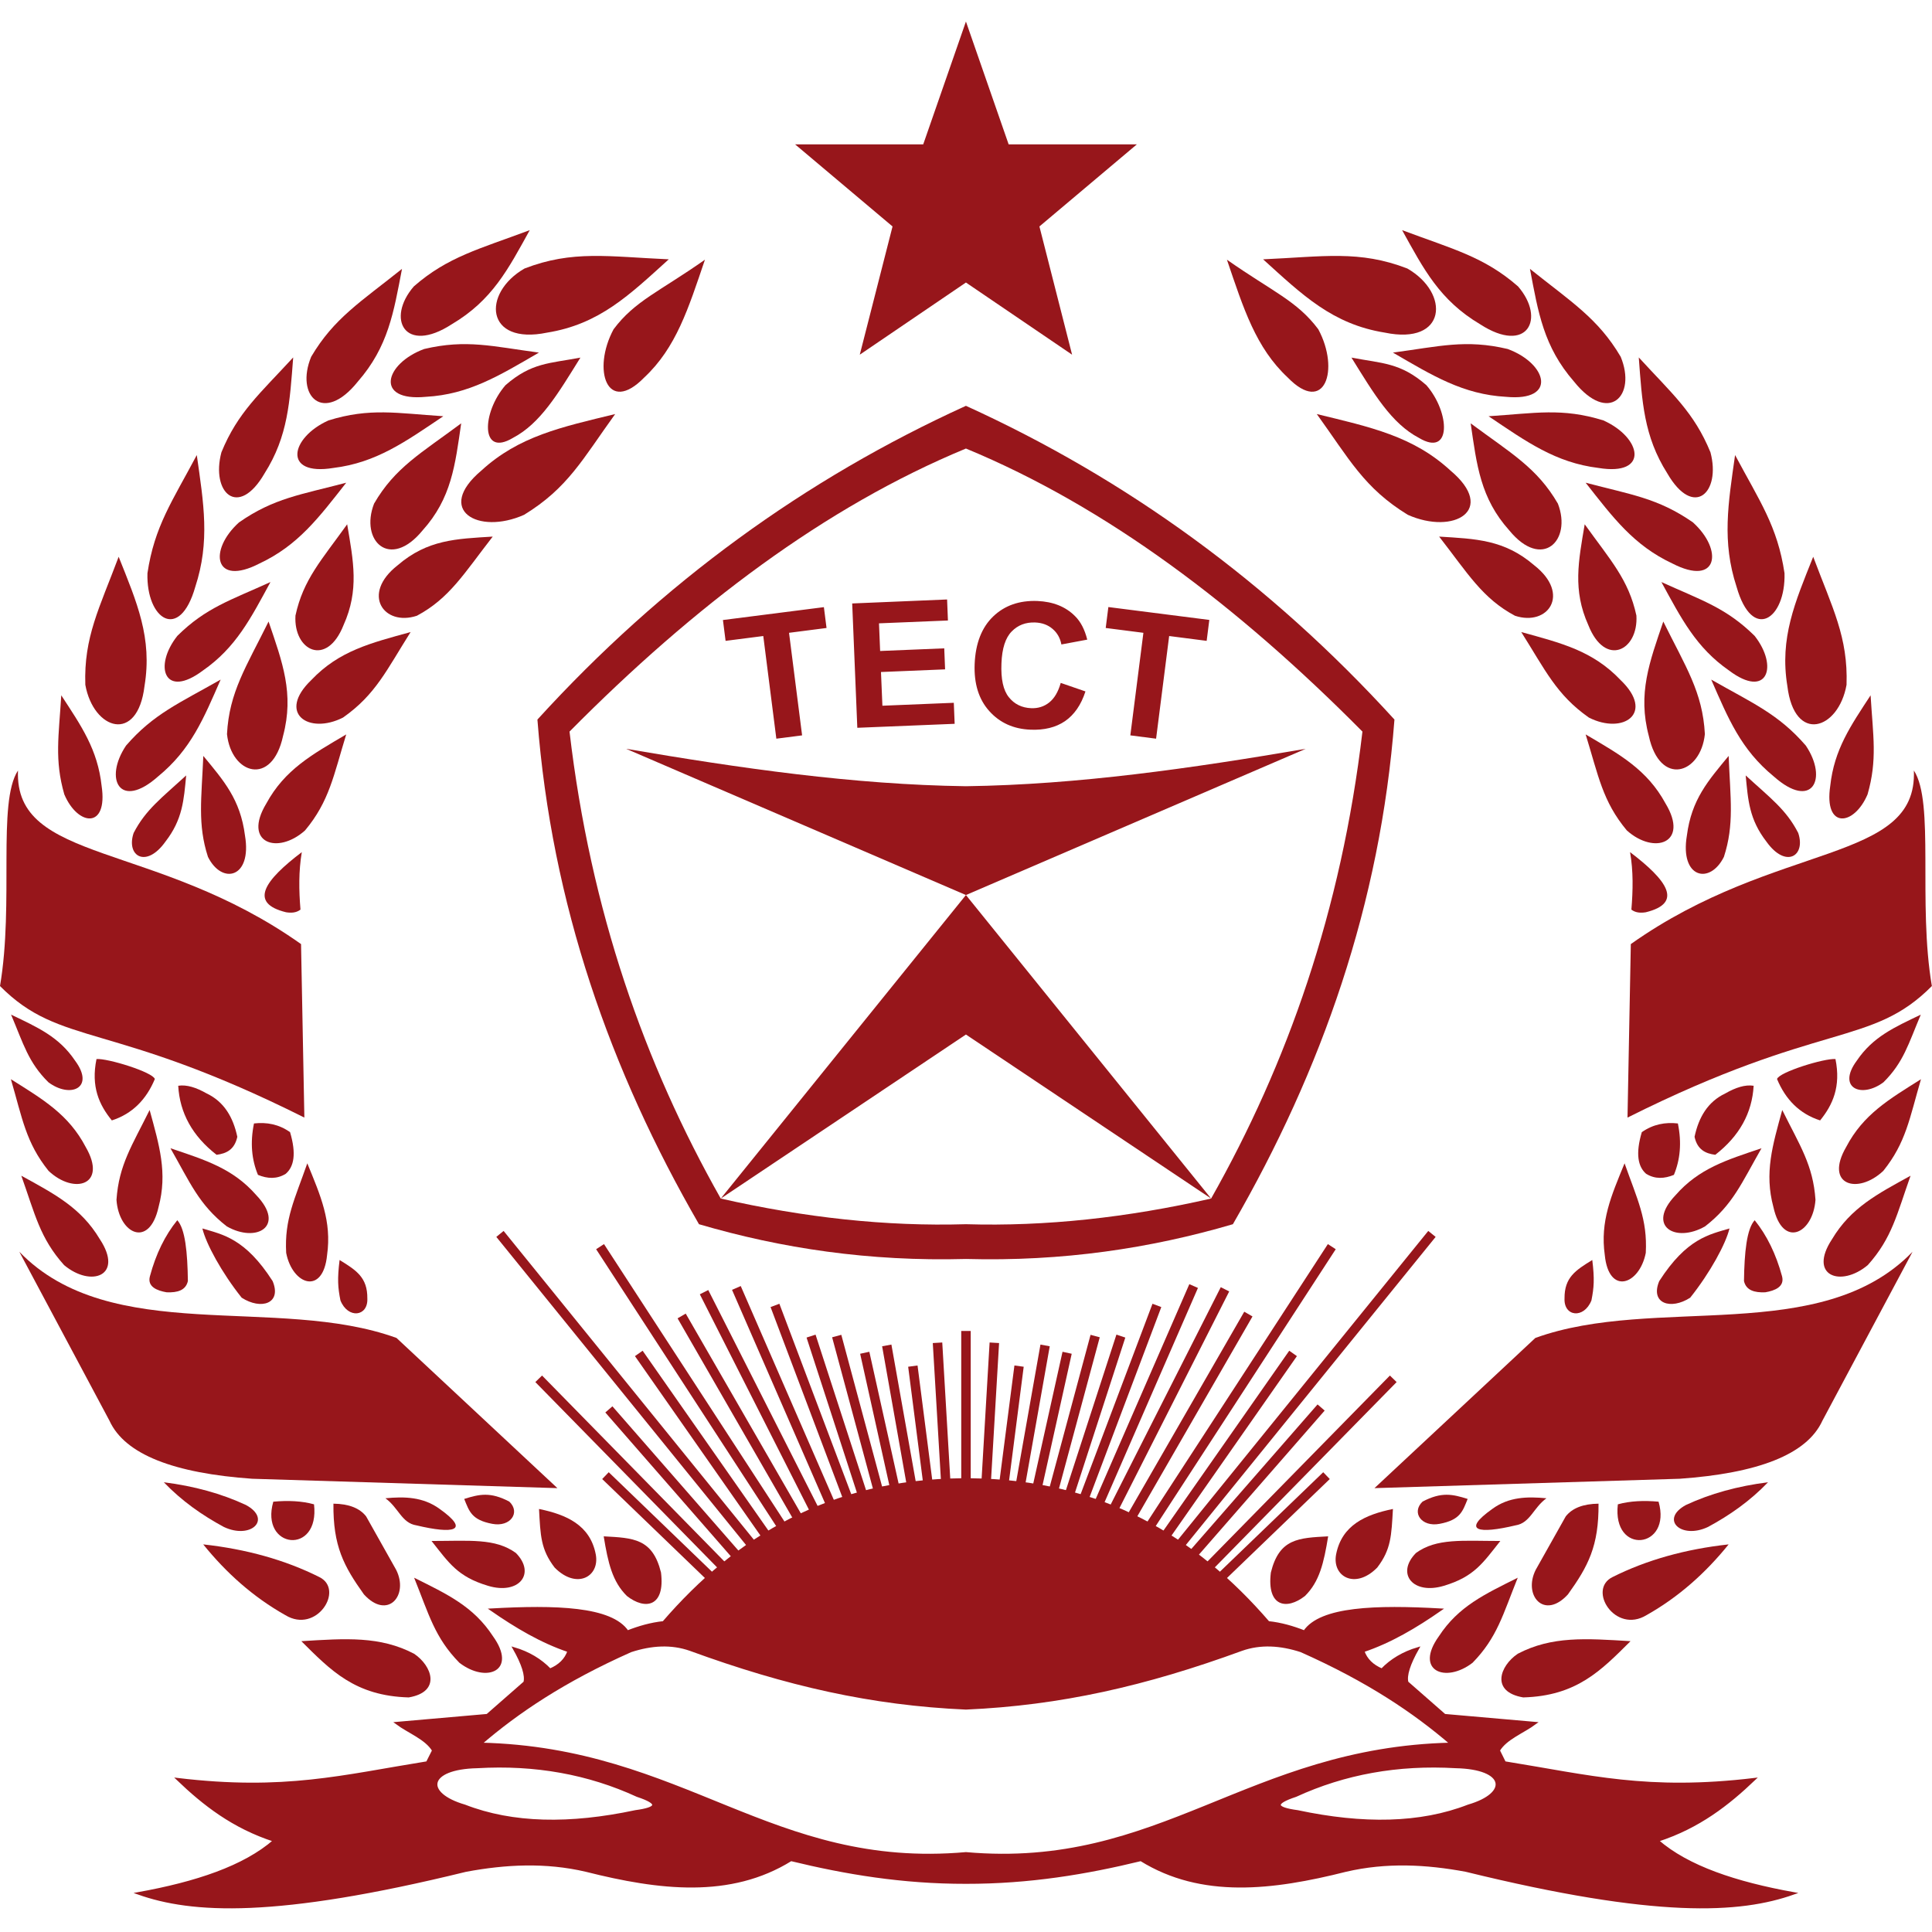 <?xml version="1.0" encoding="UTF-8" standalone="no"?>
<!-- Creator: CorelDRAW X8 -->

<svg
   xmlns:dc="http://purl.org/dc/elements/1.1/"
   xmlns:cc="http://creativecommons.org/ns#"
   xmlns:rdf="http://www.w3.org/1999/02/22-rdf-syntax-ns#"
   xmlns:svg="http://www.w3.org/2000/svg"
   xmlns="http://www.w3.org/2000/svg"
   xmlns:sodipodi="http://sodipodi.sourceforge.net/DTD/sodipodi-0.dtd"
   xmlns:inkscape="http://www.inkscape.org/namespaces/inkscape"
   xml:space="preserve"
   width="512"
   height="512"
   version="1.1"
   style="clip-rule:evenodd;fill-rule:evenodd;image-rendering:optimizeQuality;shape-rendering:geometricPrecision;text-rendering:geometricPrecision"
   viewBox="0 0 13546.533 13546.53"
   id="svg279"
   sodipodi:docname="gostcoin_testnet.svg"
   inkscape:version="0.92.2 (5c3e80d, 2017-08-06)"
   inkscape:export-filename="C:\devel\project\gostcoin\src\qt\res\src\gostcoin_testnet.png"
   inkscape:export-xdpi="96"
   inkscape:export-ydpi="96"><sodipodi:namedview
     pagecolor="#ffffff"
     bordercolor="#666666"
     borderopacity="1"
     objecttolerance="10"
     gridtolerance="10"
     guidetolerance="10"
     inkscape:pageopacity="0"
     inkscape:pageshadow="2"
     inkscape:window-width="1920"
     inkscape:window-height="1027"
     id="namedview281"
     showgrid="false"
     units="px"
     inkscape:zoom="1.2535844"
     inkscape:cx="360.52635"
     inkscape:cy="231.64991"
     inkscape:window-x="-8"
     inkscape:window-y="-8"
     inkscape:window-maximized="1"
     inkscape:current-layer="svg279" /><defs
     id="defs4"><style
       type="text/css"
       id="style2"><![CDATA[
    .str0 {stroke:#97161B;stroke-width:25}
    .fil2 {fill:#97161A}
    .fil0 {fill:#97161B}
    .fil1 {fill:#97161B;fill-rule:nonzero}
   ]]></style></defs><g
     id="Слой_x0020_1"
     transform="matrix(0.664,0,0,0.664,0,150.947)"><g
       id="_31886992"><path
         class="fil0"
         d="m 190,7909 c -40,985 1450,743 2989,1833 l 35,1832 C 1163,10547 641,10831 0,10185 150,9307 -31,8245 190,7909 Z"
         id="path7"
         inkscape:connector-curvature="0"
         style="fill:#97161b" /><path
         class="fil0"
         d="m 2664,15388 3222,99 -1699,-1586 c -1264,-458 -3015,91 -3983,-910 l 952,1784 c 164,359 686,555 1508,613 z"
         id="path9"
         inkscape:connector-curvature="0"
         style="fill:#97161b" /><polygon
         class="fil1"
         points="6359,15391 6428,15319 7524,16375 7455,16447 "
         id="polygon11"
         style="fill:#97161b;fill-rule:nonzero" /><polygon
         class="fil1"
         points="5653,14367 5724,14298 7654,16266 7583,16335 "
         id="polygon13"
         style="fill:#97161b;fill-rule:nonzero" /><polygon
         class="fil1"
         points="6392,14688 6467,14623 7805,16155 7730,16221 "
         id="polygon15"
         style="fill:#97161b;fill-rule:nonzero" /><polygon
         class="fil1"
         points="5241,12834 5318,12771 7965,16037 7888,16100 "
         id="polygon17"
         style="fill:#97161b;fill-rule:nonzero" /><polygon
         class="fil1"
         points="6705,14093 6786,14036 8119,15942 8038,15999 "
         id="polygon19"
         style="fill:#97161b;fill-rule:nonzero" /><polygon
         class="fil1"
         points="6295,12964 6378,12910 8288,15846 8204,15900 "
         id="polygon21"
         style="fill:#97161b;fill-rule:nonzero" /><polygon
         class="fil1"
         points="7155,13694 7241,13644 8465,15768 8378,15818 "
         id="polygon23"
         style="fill:#97161b;fill-rule:nonzero" /><polygon
         class="fil1"
         points="7390,13440 7479,13395 8645,15697 8556,15742 "
         id="polygon25"
         style="fill:#97161b;fill-rule:nonzero" /><polygon
         class="fil1"
         points="7730,13393 7822,13353 8813,15629 8722,15669 "
         id="polygon27"
         style="fill:#97161b;fill-rule:nonzero" /><polygon
         class="fil1"
         points="8137,13575 8230,13540 8992,15559 8899,15594 "
         id="polygon29"
         style="fill:#97161b;fill-rule:nonzero" /><polygon
         class="fil1"
         points="8517,13897 8612,13866 9148,15517 9053,15548 "
         id="polygon31"
         style="fill:#97161b;fill-rule:nonzero" /><polygon
         class="fil1"
         points="8787,13894 8884,13868 9317,15479 9221,15504 "
         id="polygon33"
         style="fill:#97161b;fill-rule:nonzero" /><polygon
         class="fil1"
         points="9083,14068 9180,14047 9491,15447 9394,15469 "
         id="polygon35"
         style="fill:#97161b;fill-rule:nonzero" /><polygon
         class="fil1"
         points="9315,13989 9413,13971 9671,15423 9572,15440 "
         id="polygon37"
         style="fill:#97161b;fill-rule:nonzero" /><polygon
         class="fil1"
         points="9590,14205 9689,14192 9845,15406 9746,15419 "
         id="polygon39"
         style="fill:#97161b;fill-rule:nonzero" /><polygon
         class="fil1"
         points="9850,13955 9950,13949 10035,15397 9936,15403 "
         id="polygon41"
         style="fill:#97161b;fill-rule:nonzero" /><path
         class="fil0"
         d="m 4316,17697 c -567,-16 -823,-285 -1134,-594 473,-29 831,-55 1191,133 190,128 289,402 -57,461 z"
         id="path43"
         inkscape:connector-curvature="0"
         style="fill:#97161b" /><path
         class="fil0"
         d="m 4851,17331 c -261,-266 -321,-509 -478,-898 349,174 626,302 832,617 264,366 -68,502 -354,281 z"
         id="path45"
         inkscape:connector-curvature="0"
         style="fill:#97161b" /><path
         class="fil0"
         d="m 5152,16518 c -320,-96 -411,-241 -595,-473 398,0 673,-32 891,127 215,219 30,445 -296,346 z"
         id="path47"
         inkscape:connector-curvature="0"
         style="fill:#97161b" /><path
         class="fil0"
         d="m 5857,16326 c -147,-192 -150,-337 -165,-619 291,60 539,170 599,479 45,235 -201,376 -434,140 z"
         id="path49"
         inkscape:connector-curvature="0"
         style="fill:#97161b" /><path
         class="fil0"
         d="m 6620,16626 c -153,-151 -199,-347 -245,-630 311,17 516,21 605,382 45,363 -167,399 -360,248 z"
         id="path51"
         inkscape:connector-curvature="0"
         style="fill:#97161b" /><path
         class="fil0"
         d="m 5198,15864 c -218,-41 -243,-132 -296,-263 162,-51 277,-76 476,28 121,115 12,272 -180,235 z"
         id="path53"
         inkscape:connector-curvature="0"
         style="fill:#97161b" /><path
         class="fil0"
         d="m 4397,15880 c -155,-24 -188,-185 -327,-286 200,-19 396,-16 572,112 330,235 145,267 -245,174 z"
         id="path55"
         inkscape:connector-curvature="0"
         style="fill:#97161b" /><path
         class="fil0"
         d="m 3843,16609 c -212,-297 -327,-510 -322,-958 162,2 277,47 345,134 l 317,564 c 137,271 -90,534 -340,260 z"
         id="path57"
         inkscape:connector-curvature="0"
         style="fill:#97161b" /><path
         class="fil0"
         d="m 3316,15658 c 63,543 -574,471 -430,-28 156,-14 300,-8 430,28 z"
         id="path59"
         inkscape:connector-curvature="0"
         style="fill:#97161b" /><path
         class="fil0"
         d="m 3013,16828 c -341,-192 -625,-447 -867,-747 455,50 865,164 1226,345 269,132 -28,604 -359,402 z"
         id="path61"
         inkscape:connector-curvature="0"
         style="fill:#97161b" /><path
         class="fil0"
         d="m 2364,15897 c -228,-123 -443,-273 -634,-472 319,40 609,120 867,240 278,151 53,367 -233,232 z"
         id="path63"
         inkscape:connector-curvature="0"
         style="fill:#97161b" /><path
         class="fil0"
         d="m 2395,12723 c -294,-229 -387,-461 -595,-825 368,124 660,213 908,497 311,327 1,507 -313,328 z"
         id="path65"
         inkscape:connector-curvature="0"
         style="fill:#97161b" /><path
         class="fil0"
         d="m 3022,13003 c -20,-356 91,-568 223,-946 141,344 259,611 209,968 -42,429 -366,317 -432,-22 z"
         id="path67"
         inkscape:connector-curvature="0"
         style="fill:#97161b" /><path
         class="fil0"
         d="m 1230,12443 c 25,-369 165,-575 350,-949 102,373 191,664 94,1026 -98,439 -419,282 -444,-77 z"
         id="path69"
         inkscape:connector-curvature="0"
         style="fill:#97161b" /><path
         class="fil0"
         d="m 513,12137 c -240,-299 -277,-554 -398,-968 339,213 610,372 790,716 233,402 -121,507 -392,252 z"
         id="path71"
         inkscape:connector-curvature="0"
         style="fill:#97161b" /><path
         class="fil0"
         d="m 677,13132 c -256,-285 -307,-538 -452,-944 351,193 630,337 829,670 256,388 -92,513 -377,274 z"
         id="path73"
         inkscape:connector-curvature="0"
         style="fill:#97161b" /><path
         class="fil0"
         d="m 511,11201 c -212,-210 -263,-404 -394,-714 282,135 506,234 675,485 216,290 -49,403 -281,229 z"
         id="path75"
         inkscape:connector-curvature="0"
         style="fill:#97161b" /><path
         class="fil0"
         d="m 679,8161 c -105,-366 -58,-616 -32,-1046 211,323 384,571 426,956 69,460 -251,427 -394,90 z"
         id="path77"
         inkscape:connector-curvature="0"
         style="fill:#97161b" /><path
         class="fil0"
         d="m 901,7004 c -17,-504 149,-810 352,-1352 193,483 357,857 273,1365 -73,612 -539,465 -625,-13 z"
         id="path79"
         inkscape:connector-curvature="0"
         style="fill:#97161b" /><path
         class="fil0"
         d="m 1557,5826 c 74,-496 262,-760 521,-1248 73,513 141,913 -16,1392 -166,583 -519,342 -505,-144 z"
         id="path81"
         inkscape:connector-curvature="0"
         style="fill:#97161b" /><path
         class="fil0"
         d="m 2338,4549 c 173,-423 408,-621 758,-1002 -36,466 -53,831 -302,1224 -279,482 -569,203 -456,-222 z"
         id="path83"
         inkscape:connector-curvature="0"
         style="fill:#97161b" /><path
         class="fil0"
         d="m 3286,3540 c 239,-406 525,-581 959,-928 -88,460 -145,822 -467,1191 -364,455 -663,151 -492,-263 z"
         id="path85"
         inkscape:connector-curvature="0"
         style="fill:#97161b" /><path
         class="fil0"
         d="m 4370,2797 c 359,-314 693,-395 1224,-594 -228,412 -395,740 -824,994 -497,322 -695,-59 -400,-400 z"
         id="path87"
         inkscape:connector-curvature="0"
         style="fill:#97161b" /><path
         class="fil0"
         d="m 5539,2608 c 508,-196 887,-125 1523,-97 -416,377 -732,685 -1284,774 -654,136 -693,-416 -239,-677 z"
         id="path89"
         inkscape:connector-curvature="0"
         style="fill:#97161b" /><path
         class="fil0"
         d="m 6479,3250 c 224,-300 484,-397 965,-735 -176,518 -304,929 -641,1244 -391,401 -554,-81 -324,-509 z"
         id="path91"
         inkscape:connector-curvature="0"
         style="fill:#97161b" /><path
         class="fil0"
         d="m 1331,7646 c 290,-335 564,-449 999,-697 -180,411 -312,737 -661,1023 -404,359 -575,27 -338,-326 z"
         id="path93"
         inkscape:connector-curvature="0"
         style="fill:#97161b" /><path
         class="fil0"
         d="m 1873,6487 c 300,-297 561,-376 983,-568 -209,385 -365,692 -713,934 -407,306 -525,-44 -270,-366 z"
         id="path95"
         inkscape:connector-curvature="0"
         style="fill:#97161b" /><path
         class="fil0"
         d="m 2524,5289 c 368,-257 655,-293 1132,-419 -289,368 -508,662 -916,853 -481,249 -541,-141 -216,-434 z"
         id="path97"
         inkscape:connector-curvature="0"
         style="fill:#97161b" /><path
         class="fil0"
         d="m 3469,4212 c 437,-135 720,-76 1212,-44 -401,270 -709,491 -1160,546 -539,89 -459,-319 -52,-502 z"
         id="path99"
         inkscape:connector-curvature="0"
         style="fill:#97161b" /><path
         class="fil0"
         d="m 4479,3458 c 445,-105 723,-27 1212,38 -418,243 -741,442 -1194,467 -544,52 -437,-350 -18,-505 z"
         id="path101"
         inkscape:connector-curvature="0"
         style="fill:#97161b" /><path
         class="fil0"
         d="m 1411,8569 c 127,-247 299,-373 555,-608 -25,260 -37,464 -219,699 -204,287 -418,153 -336,-91 z"
         id="path103"
         inkscape:connector-curvature="0"
         style="fill:#97161b" /><path
         class="fil0"
         d="m 2397,7525 c 23,-444 204,-713 439,-1189 146,429 272,761 153,1208 -116,539 -547,405 -592,-19 z"
         id="path105"
         inkscape:connector-curvature="0"
         style="fill:#97161b" /><path
         class="fil0"
         d="m 3120,6273 c 82,-381 276,-587 546,-964 66,390 128,695 -38,1064 -177,449 -530,272 -508,-100 z"
         id="path107"
         inkscape:connector-curvature="0"
         style="fill:#97161b" /><path
         class="fil0"
         d="m 3950,5091 c 220,-381 500,-535 920,-848 -64,442 -102,791 -408,1131 -345,421 -664,109 -512,-283 z"
         id="path109"
         inkscape:connector-curvature="0"
         style="fill:#97161b" /><path
         class="fil0"
         d="m 5338,3840 c 274,-239 465,-229 791,-291 -239,385 -422,695 -713,848 -346,207 -329,-268 -78,-557 z"
         id="path111"
         inkscape:connector-curvature="0"
         style="fill:#97161b" /><path
         class="fil0"
         d="m 4402,6275 c 345,-184 499,-448 801,-836 -385,24 -688,31 -1004,303 -389,304 -146,648 203,533 z"
         id="path113"
         inkscape:connector-curvature="0"
         style="fill:#97161b" /><path
         class="fil0"
         d="m 5534,5209 c 463,-283 620,-590 962,-1064 -568,138 -1016,233 -1412,596 -495,416 -37,685 450,468 z"
         id="path115"
         inkscape:connector-curvature="0"
         style="fill:#97161b" /><path
         class="fil0"
         d="m 3622,7350 c 344,-241 460,-501 714,-903 -421,116 -754,197 -1048,506 -367,352 -28,581 334,397 z"
         id="path117"
         inkscape:connector-curvature="0"
         style="fill:#97161b" /><path
         class="fil0"
         d="m 3221,8542 c 257,-308 301,-578 435,-1014 -361,213 -649,371 -844,730 -252,418 119,544 409,284 z"
         id="path119"
         inkscape:connector-curvature="0"
         style="fill:#97161b" /><path
         class="fil0"
         d="m 2196,8821 c -111,-342 -68,-615 -49,-1066 216,262 391,459 440,841 76,450 -243,523 -391,225 z"
         id="path121"
         inkscape:connector-curvature="0"
         style="fill:#97161b" /><path
         class="fil0"
         d="m 3173,9378 c -17,-204 -20,-407 14,-607 -390,296 -566,537 -166,635 57,9 109,5 152,-28 z"
         id="path123"
         inkscape:connector-curvature="0"
         style="fill:#97161b" /><path
         class="fil0"
         d="m 1635,11167 c -21,-73 -501,-221 -616,-211 -60,291 28,484 162,648 217,-70 364,-221 454,-437 z"
         id="path125"
         inkscape:connector-curvature="0"
         style="fill:#97161b" /><path
         class="fil0"
         d="m 2182,11319 c -109,-62 -210,-95 -300,-81 16,287 150,531 405,729 104,-13 190,-55 219,-190 -44,-206 -139,-370 -324,-458 z"
         id="path127"
         inkscape:connector-curvature="0"
         style="fill:#97161b" /><path
         class="fil0"
         d="m 3063,11728 c -119,-84 -247,-107 -381,-92 -42,205 -24,384 42,543 100,41 198,47 293,-11 87,-75 114,-210 46,-440 z"
         id="path129"
         inkscape:connector-curvature="0"
         style="fill:#97161b" /><path
         class="fil0"
         d="m 1984,13300 c -4,-302 -28,-551 -112,-642 -130,160 -226,357 -289,592 -30,111 77,152 176,169 116,5 203,-21 225,-119 z"
         id="path131"
         inkscape:connector-curvature="0"
         style="fill:#97161b" /><path
         class="fil0"
         d="m 2552,13476 c 205,132 426,63 327,-175 -290,-453 -529,-492 -742,-556 39,161 202,464 415,731 z"
         id="path133"
         inkscape:connector-curvature="0"
         style="fill:#97161b" /><path
         class="fil0"
         d="m 3879,13484 c 2,-222 -116,-297 -293,-406 -25,202 -18,291 9,427 79,197 293,172 284,-21 z"
         id="path135"
         inkscape:connector-curvature="0"
         style="fill:#97161b" /><path
         class="fil0"
         d="m 10200,12700 c -844,25 -1707,-70 -2589,-271 C 6806,11006 6236,9392 6014,7498 7330,6169 8714,5124 10200,4509 c 1486,615 2870,1660 4187,2989 -223,1894 -793,3508 -1598,4931 -881,201 -1745,296 -2589,271 z m 0,367 c 1020,28 1950,-112 2819,-367 939,-1626 1557,-3383 1706,-5329 C 13407,5924 11894,4829 10200,4058 8506,4829 6993,5924 5675,7371 c 150,1946 767,3703 1706,5329 869,255 1799,395 2819,367 z"
         id="path137"
         inkscape:connector-curvature="0"
         style="fill:#97161b" /><polygon
         class="fil0"
         points="10976,2164 11321,3518 10200,2756 9079,3518 9425,2164 8396,1297 9749,1297 10200,0 10651,1297 12005,1297 "
         id="polygon139"
         style="fill:#97161b" /><path
         class="fil2"
         d="m 20210,7909 c 40,985 -1450,743 -2989,1833 l -35,1832 c 2051,-1027 2573,-743 3214,-1389 -150,-878 31,-1940 -190,-2276 z"
         id="path141"
         inkscape:connector-curvature="0"
         style="fill:#97161a" /><path
         class="fil0"
         d="m 17736,15388 -3222,99 1699,-1586 c 1264,-458 3015,91 3983,-910 l -952,1784 c -164,359 -686,555 -1508,613 z"
         id="path143"
         inkscape:connector-curvature="0"
         style="fill:#97161b" /><path
         class="fil0 str0"
         d="m 10238,15395 c 1399,13 2382,613 3156,1509 134,14 260,51 380,98 171,-254 759,-270 1438,-232 -260,181 -528,340 -817,437 31,92 100,156 197,197 99,-103 226,-179 381,-225 -94,166 -132,287 -113,359 l 395,346 958,84 c -129,96 -311,161 -387,289 21,42 42,85 63,127 896,144 1504,311 2637,176 -278,265 -585,507 -1023,649 319,279 828,447 1438,557 -567,201 -1444,255 -3461,-240 -419,-78 -840,-100 -1269,0 -773,195 -1522,285 -2164,-113 -575,140 -1177,241 -1847,240 -670,1 -1271,-100 -1847,-240 -641,398 -1391,308 -2164,113 -428,-100 -850,-78 -1269,0 -2017,495 -2894,441 -3461,240 610,-110 1119,-278 1438,-557 -438,-142 -745,-384 -1022,-649 1132,135 1740,-32 2636,-176 21,-42 42,-85 64,-127 -77,-128 -259,-193 -388,-289 l 958,-84 395,-346 c 19,-72 -19,-193 -113,-359 156,46 282,122 381,225 98,-41 166,-105 197,-197 -289,-97 -556,-256 -817,-437 679,-38 1267,-22 1438,232 120,-47 246,-84 380,-98 774,-896 1757,-1496 3157,-1509 v -1555 h 75 z m 3464,3505 c 691,147 1297,138 1803,-59 440,-128 399,-398 -132,-409 -612,-36 -1175,66 -1690,303 -242,80 -219,133 19,165 z m -6992,0 c -691,147 -1297,138 -1803,-59 -440,-128 -399,-398 133,-409 611,-36 1174,66 1689,303 242,80 219,133 -19,165 z m 3490,443 c 2057,182 2973,-1106 5125,-1156 -390,-335 -876,-664 -1586,-980 -218,-71 -428,-84 -627,-14 -1017,372 -1916,576 -2912,620 -996,-44 -1894,-248 -2912,-620 -199,-70 -409,-57 -627,14 -710,316 -1196,645 -1586,980 2152,50 3068,1338 5125,1156 z"
         id="path145"
         inkscape:connector-curvature="0"
         style="fill:#97161b;stroke:#97161b;stroke-width:25" /><polygon
         class="fil1"
         points="14042,15391 13973,15319 12876,16375 12945,16447 "
         id="polygon147"
         style="fill:#97161b;fill-rule:nonzero" /><polygon
         class="fil1"
         points="14748,14367 14677,14298 12746,16266 12817,16335 "
         id="polygon149"
         style="fill:#97161b;fill-rule:nonzero" /><polygon
         class="fil1"
         points="13988,14668 13913,14603 12575,16135 12650,16201 "
         id="polygon151"
         style="fill:#97161b;fill-rule:nonzero" /><polygon
         class="fil1"
         points="15160,12834 15082,12771 12435,16037 12512,16100 "
         id="polygon153"
         style="fill:#97161b;fill-rule:nonzero" /><polygon
         class="fil1"
         points="13695,14093 13614,14036 12281,15942 12363,15999 "
         id="polygon155"
         style="fill:#97161b;fill-rule:nonzero" /><polygon
         class="fil1"
         points="14105,12964 14022,12910 12113,15846 12196,15900 "
         id="polygon157"
         style="fill:#97161b;fill-rule:nonzero" /><polygon
         class="fil1"
         points="13226,13674 13139,13624 11916,15748 12002,15798 "
         id="polygon159"
         style="fill:#97161b;fill-rule:nonzero" /><polygon
         class="fil1"
         points="12980,13410 12891,13365 11725,15667 11814,15712 "
         id="polygon161"
         style="fill:#97161b;fill-rule:nonzero" /><polygon
         class="fil1"
         points="12650,13373 12559,13333 11567,15609 11658,15649 "
         id="polygon163"
         style="fill:#97161b;fill-rule:nonzero" /><polygon
         class="fil1"
         points="12263,13575 12170,13540 11408,15559 11501,15594 "
         id="polygon165"
         style="fill:#97161b;fill-rule:nonzero" /><polygon
         class="fil1"
         points="11883,13897 11789,13866 11253,15517 11347,15548 "
         id="polygon167"
         style="fill:#97161b;fill-rule:nonzero" /><polygon
         class="fil1"
         points="11613,13894 11516,13868 11083,15479 11179,15504 "
         id="polygon169"
         style="fill:#97161b;fill-rule:nonzero" /><polygon
         class="fil1"
         points="11317,14068 11220,14047 10909,15447 11006,15469 "
         id="polygon171"
         style="fill:#97161b;fill-rule:nonzero" /><polygon
         class="fil1"
         points="11085,13989 10987,13971 10730,15423 10828,15440 "
         id="polygon173"
         style="fill:#97161b;fill-rule:nonzero" /><polygon
         class="fil1"
         points="10810,14205 10712,14192 10555,15406 10654,15419 "
         id="polygon175"
         style="fill:#97161b;fill-rule:nonzero" /><polygon
         class="fil1"
         points="10550,13955 10450,13949 10365,15397 10465,15403 "
         id="polygon177"
         style="fill:#97161b;fill-rule:nonzero" /><path
         class="fil0"
         d="m 16085,17697 c 566,-16 822,-285 1133,-594 -473,-29 -831,-55 -1191,133 -190,128 -289,402 58,461 z"
         id="path179"
         inkscape:connector-curvature="0"
         style="fill:#97161b" /><path
         class="fil0"
         d="m 15550,17331 c 260,-266 320,-509 477,-898 -348,174 -626,302 -832,617 -264,366 69,502 355,281 z"
         id="path181"
         inkscape:connector-curvature="0"
         style="fill:#97161b" /><path
         class="fil0"
         d="m 15248,16518 c 320,-96 411,-241 595,-473 -397,0 -673,-32 -891,127 -215,219 -30,445 296,346 z"
         id="path183"
         inkscape:connector-curvature="0"
         style="fill:#97161b" /><path
         class="fil0"
         d="m 14543,16326 c 147,-192 150,-337 166,-619 -291,60 -539,170 -600,479 -45,235 202,376 434,140 z"
         id="path185"
         inkscape:connector-curvature="0"
         style="fill:#97161b" /><path
         class="fil0"
         d="m 13780,16626 c 153,-151 199,-347 245,-630 -311,17 -516,21 -605,382 -45,363 167,399 360,248 z"
         id="path187"
         inkscape:connector-curvature="0"
         style="fill:#97161b" /><path
         class="fil0"
         d="m 15202,15864 c 218,-41 243,-132 296,-263 -162,-51 -277,-76 -476,28 -121,115 -11,272 180,235 z"
         id="path189"
         inkscape:connector-curvature="0"
         style="fill:#97161b" /><path
         class="fil0"
         d="m 16004,15880 c 154,-24 187,-185 326,-286 -200,-19 -396,-16 -571,112 -331,235 -145,267 245,174 z"
         id="path191"
         inkscape:connector-curvature="0"
         style="fill:#97161b" /><path
         class="fil0"
         d="m 16557,16609 c 213,-297 327,-510 323,-958 -163,2 -277,47 -346,134 l -317,564 c -137,271 90,534 340,260 z"
         id="path193"
         inkscape:connector-curvature="0"
         style="fill:#97161b" /><path
         class="fil0"
         d="m 17084,15658 c -63,543 574,471 430,-28 -156,-14 -300,-8 -430,28 z"
         id="path195"
         inkscape:connector-curvature="0"
         style="fill:#97161b" /><path
         class="fil0"
         d="m 17387,16828 c 341,-192 625,-447 867,-747 -455,50 -865,164 -1226,345 -269,132 28,604 359,402 z"
         id="path197"
         inkscape:connector-curvature="0"
         style="fill:#97161b" /><path
         class="fil0"
         d="m 18036,15897 c 228,-123 443,-273 634,-472 -319,40 -609,120 -867,240 -278,151 -53,367 233,232 z"
         id="path199"
         inkscape:connector-curvature="0"
         style="fill:#97161b" /><path
         class="fil0"
         d="m 18005,12723 c 295,-229 387,-461 596,-825 -369,124 -661,213 -909,497 -311,327 0,507 313,328 z"
         id="path201"
         inkscape:connector-curvature="0"
         style="fill:#97161b" /><path
         class="fil0"
         d="m 17379,13003 c 19,-356 -91,-568 -224,-946 -141,344 -259,611 -209,968 42,429 366,317 433,-22 z"
         id="path203"
         inkscape:connector-curvature="0"
         style="fill:#97161b" /><path
         class="fil0"
         d="m 19171,12443 c -25,-369 -166,-575 -351,-949 -102,373 -191,664 -93,1026 97,439 418,282 444,-77 z"
         id="path205"
         inkscape:connector-curvature="0"
         style="fill:#97161b" /><path
         class="fil0"
         d="m 19887,12137 c 240,-299 277,-554 398,-968 -339,213 -610,372 -790,716 -233,402 121,507 392,252 z"
         id="path207"
         inkscape:connector-curvature="0"
         style="fill:#97161b" /><path
         class="fil0"
         d="m 19723,13132 c 256,-285 308,-538 452,-944 -350,193 -630,337 -829,670 -256,388 92,513 377,274 z"
         id="path209"
         inkscape:connector-curvature="0"
         style="fill:#97161b" /><path
         class="fil0"
         d="m 19889,11201 c 212,-210 263,-404 394,-714 -281,135 -505,234 -675,485 -215,290 49,403 281,229 z"
         id="path211"
         inkscape:connector-curvature="0"
         style="fill:#97161b" /><path
         class="fil0"
         d="m 19721,8161 c 105,-366 58,-616 32,-1046 -211,323 -384,571 -426,956 -69,460 251,427 394,90 z"
         id="path213"
         inkscape:connector-curvature="0"
         style="fill:#97161b" /><path
         class="fil0"
         d="m 19499,7004 c 17,-504 -149,-810 -352,-1352 -193,483 -356,857 -273,1365 74,612 540,465 625,-13 z"
         id="path215"
         inkscape:connector-curvature="0"
         style="fill:#97161b" /><path
         class="fil0"
         d="m 18844,5826 c -74,-496 -262,-760 -522,-1248 -73,513 -141,913 16,1392 166,583 519,342 506,-144 z"
         id="path217"
         inkscape:connector-curvature="0"
         style="fill:#97161b" /><path
         class="fil0"
         d="m 18062,4549 c -173,-423 -408,-621 -757,-1002 35,466 52,831 301,1224 279,482 569,203 456,-222 z"
         id="path219"
         inkscape:connector-curvature="0"
         style="fill:#97161b" /><path
         class="fil0"
         d="m 17114,3540 c -239,-406 -525,-581 -958,-928 87,460 144,822 466,1191 365,455 663,151 492,-263 z"
         id="path221"
         inkscape:connector-curvature="0"
         style="fill:#97161b" /><path
         class="fil0"
         d="m 16030,2797 c -359,-314 -693,-395 -1224,-594 228,412 396,740 824,994 497,322 696,-58 400,-400 z"
         id="path223"
         inkscape:connector-curvature="0"
         style="fill:#97161b" /><path
         class="fil0"
         d="m 14861,2608 c -508,-196 -887,-125 -1523,-97 416,377 732,685 1285,774 654,136 692,-416 238,-677 z"
         id="path225"
         inkscape:connector-curvature="0"
         style="fill:#97161b" /><path
         class="fil0"
         d="m 13921,3250 c -224,-300 -483,-397 -965,-735 176,518 305,929 642,1244 390,401 553,-81 323,-509 z"
         id="path227"
         inkscape:connector-curvature="0"
         style="fill:#97161b" /><path
         class="fil0"
         d="m 19069,7646 c -290,-335 -564,-449 -999,-697 180,411 312,737 661,1023 404,359 575,27 338,-326 z"
         id="path229"
         inkscape:connector-curvature="0"
         style="fill:#97161b" /><path
         class="fil0"
         d="m 18528,6487 c -301,-297 -562,-376 -984,-568 210,385 366,692 714,934 406,306 524,-44 270,-366 z"
         id="path231"
         inkscape:connector-curvature="0"
         style="fill:#97161b" /><path
         class="fil0"
         d="m 17877,5289 c -369,-257 -656,-293 -1133,-419 289,368 508,662 916,853 481,248 541,-141 217,-434 z"
         id="path233"
         inkscape:connector-curvature="0"
         style="fill:#97161b" /><path
         class="fil0"
         d="m 16931,4212 c -436,-135 -719,-76 -1212,-44 401,270 709,491 1160,546 539,89 460,-319 52,-502 z"
         id="path235"
         inkscape:connector-curvature="0"
         style="fill:#97161b" /><path
         class="fil0"
         d="m 15921,3458 c -444,-105 -723,-27 -1212,38 418,243 741,442 1194,467 544,52 437,-350 18,-505 z"
         id="path237"
         inkscape:connector-curvature="0"
         style="fill:#97161b" /><path
         class="fil0"
         d="m 18989,8569 c -126,-247 -299,-373 -555,-608 25,260 37,464 219,699 204,287 418,153 336,-91 z"
         id="path239"
         inkscape:connector-curvature="0"
         style="fill:#97161b" /><path
         class="fil0"
         d="m 18003,7525 c -23,-444 -204,-713 -439,-1189 -146,429 -272,761 -153,1208 117,539 548,405 592,-19 z"
         id="path241"
         inkscape:connector-curvature="0"
         style="fill:#97161b" /><path
         class="fil0"
         d="m 17280,6273 c -82,-381 -276,-587 -546,-964 -66,390 -128,695 38,1064 177,449 530,272 508,-100 z"
         id="path243"
         inkscape:connector-curvature="0"
         style="fill:#97161b" /><path
         class="fil0"
         d="m 16451,5091 c -221,-381 -500,-535 -921,-848 64,442 103,791 408,1131 345,421 664,109 513,-283 z"
         id="path245"
         inkscape:connector-curvature="0"
         style="fill:#97161b" /><path
         class="fil0"
         d="m 15062,3840 c -274,-239 -465,-229 -791,-291 239,385 422,695 713,848 346,207 330,-268 78,-557 z"
         id="path247"
         inkscape:connector-curvature="0"
         style="fill:#97161b" /><path
         class="fil0"
         d="m 15998,6275 c -345,-184 -499,-448 -801,-836 385,24 688,31 1004,303 389,304 146,648 -203,533 z"
         id="path249"
         inkscape:connector-curvature="0"
         style="fill:#97161b" /><path
         class="fil0"
         d="m 14866,5209 c -462,-283 -619,-590 -961,-1064 567,138 1016,233 1411,596 495,416 37,685 -450,468 z"
         id="path251"
         inkscape:connector-curvature="0"
         style="fill:#97161b" /><path
         class="fil0"
         d="m 16778,7350 c -343,-241 -460,-501 -714,-903 421,116 754,197 1048,506 368,352 28,581 -334,397 z"
         id="path253"
         inkscape:connector-curvature="0"
         style="fill:#97161b" /><path
         class="fil0"
         d="m 17179,8542 c -257,-308 -300,-578 -435,-1014 361,213 649,371 844,730 252,418 -119,544 -409,284 z"
         id="path255"
         inkscape:connector-curvature="0"
         style="fill:#97161b" /><path
         class="fil0"
         d="m 18204,8821 c 111,-342 68,-615 50,-1066 -216,262 -392,459 -441,841 -76,450 243,523 391,225 z"
         id="path257"
         inkscape:connector-curvature="0"
         style="fill:#97161b" /><path
         class="fil0"
         d="m 17227,9378 c 17,-204 21,-407 -14,-607 390,296 566,537 166,635 -57,9 -109,5 -152,-28 z"
         id="path259"
         inkscape:connector-curvature="0"
         style="fill:#97161b" /><path
         class="fil0"
         d="m 18765,11167 c 21,-73 501,-221 617,-211 59,291 -29,484 -162,648 -218,-70 -365,-221 -455,-437 z"
         id="path261"
         inkscape:connector-curvature="0"
         style="fill:#97161b" /><path
         class="fil0"
         d="m 18219,11319 c 108,-62 209,-95 299,-81 -16,287 -150,531 -405,729 -104,-13 -190,-55 -219,-190 44,-206 139,-370 325,-458 z"
         id="path263"
         inkscape:connector-curvature="0"
         style="fill:#97161b" /><path
         class="fil0"
         d="m 17337,11728 c 120,-84 248,-107 381,-92 42,205 24,384 -42,543 -100,41 -198,47 -293,-11 -86,-75 -114,-210 -46,-440 z"
         id="path265"
         inkscape:connector-curvature="0"
         style="fill:#97161b" /><path
         class="fil0"
         d="m 18416,13300 c 4,-302 29,-551 113,-642 129,160 225,357 289,592 29,111 -77,152 -177,169 -115,5 -203,-21 -225,-119 z"
         id="path267"
         inkscape:connector-curvature="0"
         style="fill:#97161b" /><path
         class="fil0"
         d="m 17848,13476 c -204,132 -426,63 -327,-175 291,-453 530,-492 742,-556 -39,161 -202,464 -415,731 z"
         id="path269"
         inkscape:connector-curvature="0"
         style="fill:#97161b" /><path
         class="fil0"
         d="m 16521,13484 c -2,-222 116,-297 293,-406 25,202 18,291 -9,427 -79,197 -293,172 -284,-21 z"
         id="path271"
         inkscape:connector-curvature="0"
         style="fill:#97161b" /><path
         class="fil0"
         d="m 10200,8075 c 1185,-16 2385,-190 3588,-395 l -3588,1544 2589,3205 -2589,-1732 -2589,1732 2589,-3205 -3588,-1544 c 1203,205 2404,379 3588,395 z"
         id="path273"
         inkscape:connector-curvature="0"
         style="fill:#97161b" /><path
         class="fil1"
         d="m 8198,7573 -138,-1084 -398,51 -28,-220 1066,-136 28,220 -396,51 138,1083 z m 855,-115 -54,-1313 1002,-42 9,222 -728,30 12,292 677,-28 9,222 -677,28 15,356 754,-31 9,222 z m 2148,-474 261,90 c -46,143 -119,247 -216,314 -97,66 -219,96 -364,90 -180,-7 -325,-73 -436,-197 -111,-124 -162,-289 -154,-496 9,-219 75,-387 196,-503 121,-116 277,-170 466,-163 166,7 299,60 398,160 60,59 102,141 129,248 l -273,51 c -13,-68 -44,-123 -94,-165 -49,-42 -110,-64 -182,-67 -101,-4 -184,28 -249,95 -66,67 -102,179 -108,336 -7,166 19,285 78,358 58,73 137,112 236,116 72,3 136,-17 190,-60 54,-43 95,-111 122,-207 z m 735,554 138,-1083 -398,-51 28,-221 1066,136 -28,221 -396,-51 -138,1084 z"
         id="path275"
         inkscape:connector-curvature="0"
         style="fill:#97161b;fill-rule:nonzero" /></g></g></svg>